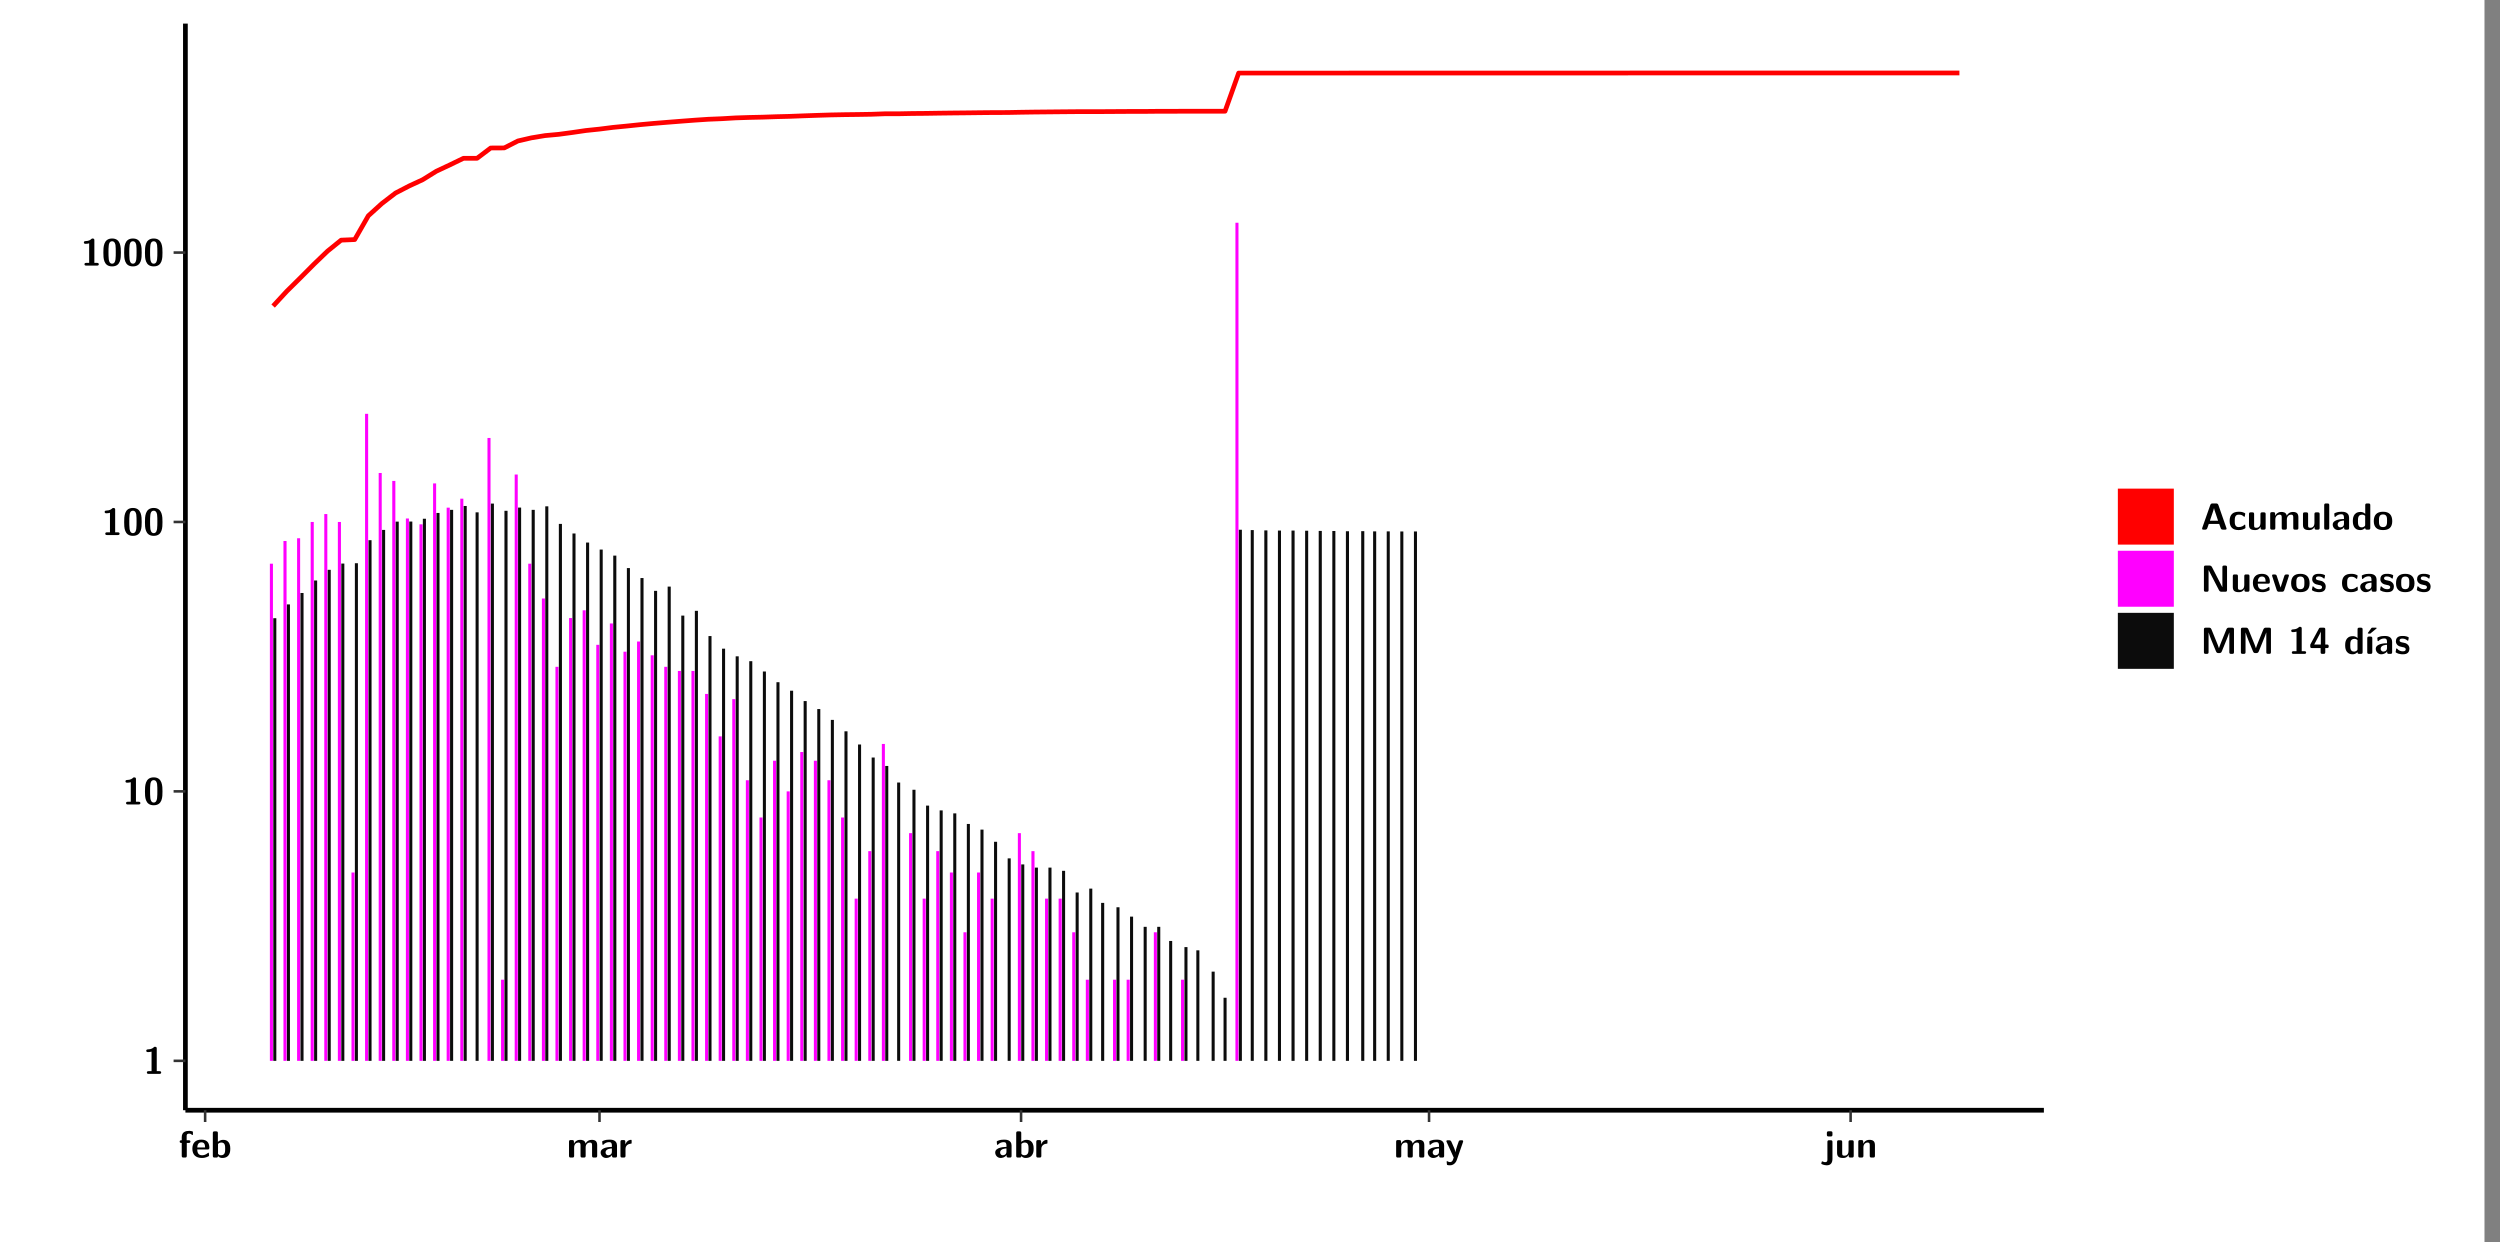 <?xml version="1.0" encoding="UTF-8"?>
<svg xmlns="http://www.w3.org/2000/svg" xmlns:xlink="http://www.w3.org/1999/xlink" width="579.653pt" height="288pt" viewBox="0 0 579.653 288" version="1.1">
<rect x="0" y="0" width="579.653" height="288" fill="#808080" stroke="none"/>
<defs>
<g>
<symbol overflow="visible" id="glyph0-0">
<path style="stroke:none;" d=""/>
</symbol>
<symbol overflow="visible" id="glyph0-1">
<path style="stroke:none;" d="M 3.109 -5.859 C 3.109 -6.016 3.109 -6.281 2.719 -6.281 C 2.547 -6.281 2.516 -6.266 2.406 -6.156 C 2.25 -6.016 1.922 -5.688 1.047 -5.672 C 0.891 -5.672 0.672 -5.609 0.672 -5.359 C 0.672 -5.047 0.969 -5.047 1.094 -5.047 C 1.344 -5.047 1.656 -5.078 1.906 -5.156 L 1.906 -0.625 L 1.234 -0.625 C 1.109 -0.625 0.812 -0.625 0.812 -0.312 C 0.812 0 1.109 0 1.234 0 L 3.719 0 C 3.828 0 4.141 0 4.141 -0.312 C 4.141 -0.625 3.828 -0.625 3.719 -0.625 L 3.109 -0.625 Z M 3.109 -5.859 "/>
</symbol>
<symbol overflow="visible" id="glyph0-2">
<path style="stroke:none;" d="M 4.438 -3 C 4.438 -4.203 4.438 -6.281 2.406 -6.281 C 0.375 -6.281 0.375 -4.219 0.375 -3 C 0.375 -1.812 0.375 0.188 2.406 0.188 C 4.438 0.188 4.438 -1.781 4.438 -3 Z M 2.406 -0.438 C 1.75 -0.438 1.656 -1.25 1.625 -1.484 C 1.562 -1.953 1.562 -2.766 1.562 -3.125 C 1.562 -3.641 1.562 -4.203 1.625 -4.641 C 1.641 -4.875 1.734 -5.641 2.406 -5.641 C 3.047 -5.641 3.156 -4.906 3.188 -4.734 C 3.25 -4.281 3.25 -3.594 3.25 -3.125 C 3.25 -2.625 3.25 -1.953 3.188 -1.469 C 3.156 -1.234 3.062 -0.438 2.406 -0.438 Z M 2.406 -0.438 "/>
</symbol>
<symbol overflow="visible" id="glyph0-3">
<path style="stroke:none;" d="M 1.922 -3.391 L 2.344 -3.391 C 2.453 -3.391 2.766 -3.391 2.766 -3.703 C 2.766 -4.016 2.453 -4.016 2.344 -4.016 L 1.891 -4.016 L 1.891 -4.969 C 1.891 -5.203 1.891 -5.547 2.469 -5.547 C 2.75 -5.547 2.922 -5.469 3.094 -5.297 C 3.156 -5.234 3.188 -5.219 3.219 -5.219 C 3.344 -5.219 3.344 -5.297 3.344 -5.438 L 3.344 -5.844 C 3.344 -6.062 3.328 -6.062 3.031 -6.125 C 2.781 -6.188 2.594 -6.188 2.469 -6.188 C 1.812 -6.188 0.75 -6.031 0.75 -4.719 L 0.75 -4.016 C 0.562 -4.016 0.266 -4.016 0.266 -3.703 C 0.266 -3.391 0.562 -3.391 0.75 -3.391 L 0.75 -0.422 C 0.75 -0.109 0.844 0 1.172 0 L 1.5 0 C 1.828 0 1.922 -0.109 1.922 -0.422 Z M 1.922 -3.391 "/>
</symbol>
<symbol overflow="visible" id="glyph0-4">
<path style="stroke:none;" d="M 3.781 -1.875 C 3.984 -1.875 4.203 -1.891 4.203 -2.281 C 4.203 -3.406 3.672 -4.156 2.359 -4.156 C 0.969 -4.156 0.266 -3.375 0.266 -2.047 C 0.266 -0.609 1.109 0.094 2.484 0.094 C 2.812 0.094 3.312 0.047 3.891 -0.234 C 4.078 -0.328 4.141 -0.359 4.141 -0.469 C 4.141 -0.531 4.125 -0.781 4.109 -0.844 C 4.078 -1.125 4.062 -1.125 3.984 -1.125 C 3.953 -1.125 3.938 -1.125 3.844 -1.047 C 3.328 -0.594 2.797 -0.531 2.516 -0.531 C 1.531 -0.531 1.422 -1.312 1.391 -1.875 Z M 1.406 -2.344 C 1.422 -2.875 1.609 -3.531 2.359 -3.531 C 3.062 -3.531 3.203 -3.031 3.219 -2.344 Z M 1.406 -2.344 "/>
</symbol>
<symbol overflow="visible" id="glyph0-5">
<path style="stroke:none;" d="M 1.703 -5.656 C 1.703 -5.938 1.641 -6.078 1.281 -6.078 L 0.953 -6.078 C 0.641 -6.078 0.531 -5.984 0.531 -5.656 L 0.531 -0.422 C 0.531 -0.109 0.625 0 0.953 0 L 1.312 0 C 1.453 0 1.719 0 1.734 -0.344 C 2.125 0.094 2.578 0.094 2.719 0.094 C 4.578 0.094 4.578 -1.594 4.578 -2.031 C 4.578 -2.453 4.578 -4.109 2.938 -4.109 C 2.219 -4.109 1.781 -3.703 1.703 -3.625 Z M 1.734 -3.172 C 1.844 -3.281 2.109 -3.484 2.5 -3.484 C 3.391 -3.484 3.391 -2.672 3.391 -2.016 C 3.391 -1.375 3.391 -0.531 2.406 -0.531 C 2.047 -0.531 1.828 -0.75 1.734 -0.875 Z M 1.734 -3.172 "/>
</symbol>
<symbol overflow="visible" id="glyph0-6">
<path style="stroke:none;" d="M 7.062 -2.844 C 7.062 -3.75 6.672 -4.109 5.781 -4.109 C 5.156 -4.109 4.688 -3.828 4.359 -3.25 C 4.219 -4.078 3.484 -4.109 3.109 -4.109 C 2.938 -4.109 2.578 -4.109 2.188 -3.828 C 1.906 -3.625 1.734 -3.344 1.672 -3.203 L 1.672 -3.641 C 1.672 -3.922 1.609 -4.062 1.25 -4.062 L 0.953 -4.062 C 0.625 -4.062 0.531 -3.969 0.531 -3.641 L 0.531 -0.422 C 0.531 -0.109 0.625 0 0.953 0 L 1.297 0 C 1.625 0 1.719 -0.109 1.719 -0.422 L 1.719 -2.359 C 1.719 -3.141 2.25 -3.484 2.688 -3.484 C 3.109 -3.484 3.203 -3.297 3.203 -2.828 L 3.203 -0.422 C 3.203 -0.109 3.297 0 3.625 0 L 3.969 0 C 4.297 0 4.391 -0.109 4.391 -0.422 L 4.391 -2.359 C 4.391 -3.141 4.922 -3.484 5.359 -3.484 C 5.781 -3.484 5.875 -3.297 5.875 -2.828 L 5.875 -0.422 C 5.875 -0.109 5.969 0 6.297 0 L 6.641 0 C 6.984 0 7.062 -0.109 7.062 -0.422 Z M 7.062 -2.844 "/>
</symbol>
<symbol overflow="visible" id="glyph0-7">
<path style="stroke:none;" d="M 4.062 -2.766 C 4.062 -4.156 2.734 -4.156 2.297 -4.156 C 1.891 -4.156 1.453 -4.125 0.859 -3.891 C 0.672 -3.797 0.625 -3.781 0.625 -3.688 C 0.625 -3.625 0.688 -3.109 0.688 -3.047 C 0.703 -2.984 0.75 -2.938 0.812 -2.938 C 0.844 -2.938 0.875 -2.969 0.906 -3 C 1.281 -3.391 1.719 -3.578 2.266 -3.578 C 2.734 -3.578 2.875 -3.297 2.875 -2.781 L 2.875 -2.469 C 2.562 -2.469 0.266 -2.453 0.266 -1.172 C 0.266 -0.547 0.766 0.094 1.531 0.094 C 1.828 0.094 2.484 0.016 2.906 -0.594 L 2.906 -0.422 C 2.906 -0.141 2.969 0 3.328 0 L 3.641 0 C 3.984 0 4.062 -0.109 4.062 -0.422 Z M 2.875 -1.344 C 2.875 -0.531 2.047 -0.531 2.016 -0.531 C 1.641 -0.531 1.406 -0.844 1.406 -1.188 C 1.406 -2.047 2.625 -2.109 2.875 -2.109 Z M 2.875 -1.344 "/>
</symbol>
<symbol overflow="visible" id="glyph0-8">
<path style="stroke:none;" d="M 1.703 -2.016 C 1.703 -2.844 2.391 -3.188 2.938 -3.219 C 3.109 -3.234 3.125 -3.234 3.125 -3.469 L 3.125 -3.875 C 3.125 -4.047 3.125 -4.109 2.969 -4.109 C 2.719 -4.109 2.078 -4.031 1.672 -3.078 L 1.656 -3.078 L 1.656 -3.641 C 1.656 -3.922 1.594 -4.062 1.234 -4.062 L 0.953 -4.062 C 0.641 -4.062 0.531 -3.969 0.531 -3.641 L 0.531 -0.422 C 0.531 -0.109 0.625 0 0.953 0 L 1.281 0 C 1.609 0 1.703 -0.109 1.703 -0.422 Z M 1.703 -2.016 "/>
</symbol>
<symbol overflow="visible" id="glyph0-9">
<path style="stroke:none;" d="M 4.109 -3.609 C 4.141 -3.719 4.141 -3.734 4.141 -3.781 C 4.141 -4.016 3.906 -4.016 3.797 -4.016 L 3.609 -4.016 C 3.469 -4.016 3.266 -4.016 3.141 -3.812 C 3.109 -3.766 2.406 -1.828 2.359 -1.25 L 2.344 -1.25 C 2.312 -1.672 1.953 -2.484 1.562 -3.328 C 1.328 -3.891 1.266 -4.016 0.828 -4.016 L 0.594 -4.016 C 0.469 -4.016 0.25 -4.016 0.25 -3.781 C 0.25 -3.75 0.281 -3.688 0.297 -3.641 L 1.953 0 C 1.891 0.188 1.859 0.281 1.828 0.375 C 1.734 0.656 1.578 1.047 1.109 1.047 C 0.812 1.047 0.609 0.922 0.516 0.875 C 0.469 0.844 0.453 0.828 0.422 0.828 C 0.391 0.828 0.312 0.859 0.312 0.969 C 0.312 1.031 0.375 1.641 0.391 1.672 C 0.469 1.781 0.953 1.797 1.094 1.797 C 2.172 1.797 2.609 0.766 2.672 0.547 Z M 4.109 -3.609 "/>
</symbol>
<symbol overflow="visible" id="glyph0-10">
<path style="stroke:none;" d="M 1.969 -5.672 C 1.969 -5.953 1.906 -6.094 1.547 -6.094 L 1.094 -6.094 C 0.766 -6.094 0.672 -5.984 0.672 -5.672 L 0.672 -5.312 C 0.672 -5.031 0.734 -4.891 1.094 -4.891 L 1.547 -4.891 C 1.875 -4.891 1.969 -5 1.969 -5.312 Z M 0.797 0.484 C 0.797 0.703 0.797 1.062 0.25 1.062 C 0.156 1.062 -0.094 1.031 -0.266 0.922 C -0.359 0.875 -0.375 0.875 -0.406 0.875 C -0.484 0.875 -0.5 0.922 -0.547 1.094 C -0.609 1.281 -0.625 1.359 -0.625 1.391 C -0.625 1.547 0.109 1.797 0.656 1.797 C 1.625 1.797 1.969 1.141 1.969 0.281 L 1.969 -3.594 C 1.969 -3.875 1.906 -4.016 1.547 -4.016 L 1.219 -4.016 C 0.891 -4.016 0.797 -3.906 0.797 -3.594 Z M 0.797 0.484 "/>
</symbol>
<symbol overflow="visible" id="glyph0-11">
<path style="stroke:none;" d="M 4.391 -3.594 C 4.391 -3.875 4.328 -4.016 3.969 -4.016 L 3.609 -4.016 C 3.281 -4.016 3.188 -3.906 3.188 -3.594 L 3.188 -1.516 C 3.188 -0.938 2.891 -0.438 2.266 -0.438 C 1.766 -0.438 1.719 -0.562 1.719 -1.031 L 1.719 -3.594 C 1.719 -3.875 1.656 -4.016 1.297 -4.016 L 0.953 -4.016 C 0.625 -4.016 0.531 -3.922 0.531 -3.594 L 0.531 -1.109 C 0.531 -0.172 1.031 0.094 1.953 0.094 C 2.188 0.094 2.812 0.094 3.219 -0.656 L 3.219 -0.422 C 3.219 -0.141 3.281 0 3.641 0 L 3.969 0 C 4.297 0 4.391 -0.109 4.391 -0.422 Z M 4.391 -3.594 "/>
</symbol>
<symbol overflow="visible" id="glyph0-12">
<path style="stroke:none;" d="M 4.391 -2.844 C 4.391 -3.75 4 -4.109 3.109 -4.109 C 2.188 -4.109 1.781 -3.438 1.672 -3.203 L 1.672 -3.641 C 1.672 -3.922 1.609 -4.062 1.25 -4.062 L 0.953 -4.062 C 0.625 -4.062 0.531 -3.969 0.531 -3.641 L 0.531 -0.422 C 0.531 -0.109 0.625 0 0.953 0 L 1.297 0 C 1.625 0 1.719 -0.109 1.719 -0.422 L 1.719 -2.359 C 1.719 -3.125 2.219 -3.484 2.688 -3.484 C 3.109 -3.484 3.188 -3.281 3.188 -2.828 L 3.188 -0.422 C 3.188 -0.141 3.25 0 3.609 0 L 3.969 0 C 4.297 0 4.391 -0.109 4.391 -0.422 Z M 4.391 -2.844 "/>
</symbol>
<symbol overflow="visible" id="glyph0-13">
<path style="stroke:none;" d="M 4.156 -5.703 C 4.031 -6.078 3.766 -6.078 3.594 -6.078 L 2.828 -6.078 C 2.641 -6.078 2.391 -6.078 2.266 -5.703 L 0.406 -0.406 C 0.375 -0.297 0.375 -0.281 0.375 -0.234 C 0.375 0 0.594 0 0.703 0 L 1.031 0 C 1.188 0 1.453 0 1.578 -0.344 L 1.922 -1.328 L 4.344 -1.328 L 4.641 -0.484 C 4.75 -0.172 4.812 0 5.234 0 L 5.703 0 C 5.828 0 6.047 0 6.047 -0.234 C 6.047 -0.281 6.047 -0.297 6 -0.406 Z M 2.812 -3.938 C 2.938 -4.328 3.062 -4.656 3.125 -4.969 L 3.141 -4.969 C 3.188 -4.766 3.188 -4.75 3.25 -4.547 L 4.078 -2.078 L 2.188 -2.078 Z M 2.812 -3.938 "/>
</symbol>
<symbol overflow="visible" id="glyph0-14">
<path style="stroke:none;" d="M 4 -0.438 C 4 -0.531 3.969 -0.938 3.953 -1.047 C 3.953 -1.078 3.938 -1.172 3.844 -1.172 C 3.812 -1.172 3.797 -1.172 3.703 -1.078 C 3.562 -0.953 3.141 -0.594 2.422 -0.594 C 1.516 -0.594 1.516 -1.469 1.516 -2.031 C 1.516 -2.75 1.562 -3.484 2.453 -3.484 C 3.031 -3.484 3.266 -3.344 3.578 -3.078 C 3.688 -2.984 3.703 -2.984 3.734 -2.984 C 3.828 -2.984 3.844 -3.062 3.844 -3.094 C 3.859 -3.172 3.953 -3.656 3.953 -3.703 C 3.953 -3.781 3.891 -3.812 3.75 -3.891 C 3.328 -4.078 3.062 -4.156 2.453 -4.156 C 1.141 -4.156 0.328 -3.547 0.328 -2.016 C 0.328 -0.562 1.078 0.094 2.406 0.094 C 2.641 0.094 3.172 0.094 3.75 -0.203 C 4 -0.344 4 -0.344 4 -0.438 Z M 4 -0.438 "/>
</symbol>
<symbol overflow="visible" id="glyph0-15">
<path style="stroke:none;" d="M 1.703 -5.656 C 1.703 -5.938 1.641 -6.078 1.281 -6.078 L 0.953 -6.078 C 0.641 -6.078 0.531 -5.984 0.531 -5.656 L 0.531 -0.422 C 0.531 -0.109 0.625 0 0.953 0 L 1.281 0 C 1.609 0 1.703 -0.109 1.703 -0.422 Z M 1.703 -5.656 "/>
</symbol>
<symbol overflow="visible" id="glyph0-16">
<path style="stroke:none;" d="M 4.375 -5.656 C 4.375 -5.938 4.312 -6.078 3.953 -6.078 L 3.625 -6.078 C 3.297 -6.078 3.203 -5.969 3.203 -5.656 L 3.203 -3.672 C 2.812 -4.047 2.375 -4.109 2.109 -4.109 C 0.328 -4.109 0.328 -2.422 0.328 -2 C 0.328 -1.594 0.328 0.094 2.062 0.094 C 2.422 0.094 2.812 -0.016 3.188 -0.406 C 3.188 -0.094 3.297 0 3.609 0 L 3.953 0 C 4.281 0 4.375 -0.109 4.375 -0.422 Z M 3.188 -1.094 C 3.188 -0.953 3.188 -0.875 2.922 -0.688 C 2.703 -0.547 2.5 -0.531 2.406 -0.531 C 1.516 -0.531 1.516 -1.344 1.516 -2 C 1.516 -2.656 1.516 -3.484 2.5 -3.484 C 2.75 -3.484 2.984 -3.391 3.188 -3.203 Z M 3.188 -1.094 "/>
</symbol>
<symbol overflow="visible" id="glyph0-17">
<path style="stroke:none;" d="M 4.547 -1.969 C 4.547 -3.406 3.844 -4.156 2.406 -4.156 C 0.953 -4.156 0.266 -3.391 0.266 -1.969 C 0.266 -0.547 1.031 0.094 2.406 0.094 C 3.781 0.094 4.547 -0.531 4.547 -1.969 Z M 2.406 -0.594 C 1.469 -0.594 1.469 -1.375 1.469 -2.078 C 1.469 -2.75 1.469 -3.531 2.406 -3.531 C 3.344 -3.531 3.344 -2.766 3.344 -2.078 C 3.344 -1.391 3.344 -0.594 2.406 -0.594 Z M 2.406 -0.594 "/>
</symbol>
<symbol overflow="visible" id="glyph0-18">
<path style="stroke:none;" d="M 2.656 -5.734 C 2.469 -6.078 2.203 -6.078 2.031 -6.078 L 1.219 -6.078 C 0.906 -6.078 0.797 -5.984 0.797 -5.656 L 0.797 -0.422 C 0.797 -0.109 0.891 0 1.219 0 L 1.453 0 C 1.781 0 1.875 -0.109 1.875 -0.422 L 1.875 -5.016 L 1.891 -5.016 L 4.297 -0.344 C 4.484 0 4.75 0 4.922 0 L 5.734 0 C 6.062 0 6.156 -0.109 6.156 -0.422 L 6.156 -5.656 C 6.156 -5.938 6.094 -6.078 5.734 -6.078 L 5.5 -6.078 C 5.156 -6.078 5.078 -5.969 5.078 -5.656 L 5.078 -1.062 L 5.062 -1.062 Z M 2.656 -5.734 "/>
</symbol>
<symbol overflow="visible" id="glyph0-19">
<path style="stroke:none;" d="M 4.109 -3.609 C 4.141 -3.719 4.141 -3.75 4.141 -3.766 C 4.141 -4.016 3.922 -4.016 3.797 -4.016 L 3.609 -4.016 C 3.25 -4.016 3.141 -3.891 3.062 -3.641 L 2.203 -0.984 L 1.328 -3.641 C 1.266 -3.828 1.203 -4.016 0.781 -4.016 L 0.578 -4.016 C 0.453 -4.016 0.234 -4.016 0.234 -3.766 C 0.234 -3.75 0.234 -3.719 0.266 -3.609 L 1.312 -0.375 C 1.438 0 1.703 0 1.859 0 L 2.5 0 C 2.672 0 2.938 0 3.062 -0.375 Z M 4.109 -3.609 "/>
</symbol>
<symbol overflow="visible" id="glyph0-20">
<path style="stroke:none;" d="M 3.469 -1.234 C 3.469 -1.734 3.203 -2.031 3.047 -2.172 C 2.703 -2.484 2.391 -2.547 2.031 -2.609 C 1.547 -2.703 1.188 -2.766 1.188 -3.109 C 1.188 -3.469 1.484 -3.547 1.828 -3.547 C 2.406 -3.547 2.719 -3.328 2.953 -3.125 C 3.047 -3.047 3.062 -3.047 3.094 -3.047 C 3.188 -3.047 3.203 -3.125 3.203 -3.156 C 3.219 -3.219 3.312 -3.719 3.312 -3.766 C 3.312 -3.906 2.844 -4.031 2.75 -4.062 C 2.406 -4.156 2.125 -4.156 1.891 -4.156 C 1.5 -4.156 0.328 -4.156 0.328 -2.906 C 0.328 -2.484 0.516 -2.219 0.75 -2 C 1.062 -1.734 1.406 -1.672 1.906 -1.562 C 2.156 -1.531 2.609 -1.453 2.609 -1.062 C 2.609 -0.656 2.266 -0.594 1.922 -0.594 C 1.531 -0.594 1.047 -0.703 0.625 -1.188 C 0.594 -1.234 0.562 -1.266 0.516 -1.266 C 0.422 -1.266 0.406 -1.188 0.391 -1.125 C 0.375 -1.016 0.266 -0.516 0.266 -0.422 C 0.266 -0.266 0.922 -0.062 0.922 -0.047 C 1.406 0.094 1.766 0.094 1.922 0.094 C 2.359 0.094 3.469 0.062 3.469 -1.234 Z M 3.469 -1.234 "/>
</symbol>
<symbol overflow="visible" id="glyph0-21">
<path style="stroke:none;" d="M 4.859 -2.859 C 4.688 -2.422 4.359 -1.609 4.281 -1.312 C 4.203 -1.625 3.844 -2.484 3.656 -2.953 L 2.531 -5.719 C 2.391 -6.078 2.109 -6.078 1.953 -6.078 L 1.219 -6.078 C 0.906 -6.078 0.797 -5.984 0.797 -5.656 L 0.797 -0.422 C 0.797 -0.109 0.891 0 1.219 0 L 1.453 0 C 1.781 0 1.875 -0.109 1.875 -0.422 L 1.875 -4.953 L 1.891 -4.953 C 1.984 -4.562 2.375 -3.578 2.578 -3.062 L 3.609 -0.562 C 3.766 -0.188 3.969 -0.188 4.266 -0.188 C 4.562 -0.188 4.781 -0.188 4.938 -0.562 L 6.062 -3.328 C 6.141 -3.531 6.625 -4.719 6.672 -4.953 L 6.688 -4.953 L 6.688 -0.422 C 6.688 -0.141 6.75 0 7.109 0 L 7.344 0 C 7.672 0 7.766 -0.109 7.766 -0.422 L 7.766 -5.656 C 7.766 -5.938 7.703 -6.078 7.344 -6.078 L 6.609 -6.078 C 6.391 -6.078 6.172 -6.062 6.016 -5.703 Z M 4.859 -2.859 "/>
</symbol>
<symbol overflow="visible" id="glyph0-22">
<path style="stroke:none;" d="M 0.344 -2.297 C 0.266 -2.172 0.266 -2.141 0.266 -1.984 L 0.266 -1.766 C 0.266 -1.484 0.328 -1.344 0.688 -1.344 L 2.672 -1.344 L 2.672 -0.422 C 2.672 -0.141 2.719 0 3.078 0 L 3.328 0 C 3.656 0 3.75 -0.109 3.75 -0.422 L 3.75 -1.344 L 4.125 -1.344 C 4.391 -1.344 4.547 -1.406 4.547 -1.75 C 4.547 -2.078 4.422 -2.172 4.125 -2.172 L 3.75 -2.172 L 3.75 -5.656 C 3.75 -5.984 3.656 -6.078 3.328 -6.078 L 2.688 -6.078 C 2.531 -6.078 2.391 -6.078 2.281 -5.875 Z M 1.188 -2.172 C 2.578 -4.75 2.672 -5.016 2.703 -5.156 L 2.719 -5.156 L 2.719 -2.172 Z M 1.188 -2.172 "/>
</symbol>
<symbol overflow="visible" id="glyph0-23">
<path style="stroke:none;" d="M 3.906 -5.844 C 3.953 -5.875 4 -5.922 4 -5.969 C 4 -6.078 3.906 -6.078 3.766 -6.078 L 3.047 -6.078 C 2.875 -6.078 2.859 -6.078 2.781 -5.984 L 2.031 -4.953 C 1.953 -4.859 1.953 -4.844 1.953 -4.828 C 1.953 -4.703 2.047 -4.703 2.188 -4.703 L 2.516 -4.703 Z M 3.906 -5.844 "/>
</symbol>
<symbol overflow="visible" id="glyph0-24">
<path style="stroke:none;" d="M 1.703 -3.594 C 1.703 -3.875 1.641 -4.016 1.281 -4.016 L 0.953 -4.016 C 0.641 -4.016 0.531 -3.922 0.531 -3.594 L 0.531 -0.422 C 0.531 -0.109 0.625 0 0.953 0 L 1.281 0 C 1.609 0 1.703 -0.109 1.703 -0.422 Z M 1.703 -3.594 "/>
</symbol>
</g>
<clipPath id="clip1">
  <path d="M 0 0 L 576.008 0 L 576.008 288 L 0 288 Z M 0 0 "/>
</clipPath>
<clipPath id="clip2">
  <path d="M 42.988 5.477 L 473.898 5.477 L 473.898 257.414 L 42.988 257.414 Z M 42.988 5.477 "/>
</clipPath>
</defs>
<g id="surface1">
<g clip-path="url(#clip1)" clip-rule="nonzero">
<path style="fill-rule:nonzero;fill:rgb(100%,100%,100%);fill-opacity:1;stroke-width:0.598;stroke-linecap:round;stroke-linejoin:round;stroke:rgb(100%,100%,100%);stroke-opacity:1;stroke-miterlimit:10;" d="M 0 0 L 0 288.004 L 576.008 288.004 L 576.008 0 Z M 0 0 " transform="matrix(1,0,0,-1,0,288)"/>
</g>
<g clip-path="url(#clip2)" clip-rule="nonzero">
<path style=" stroke:none;fill-rule:nonzero;fill:rgb(100%,100%,100%);fill-opacity:1;" d="M 42.988 257.414 L 42.988 5.477 L 473.898 5.477 L 473.898 257.414 Z M 42.988 257.414 "/>
</g>
<path style=" stroke:none;fill-rule:nonzero;fill:rgb(100%,0%,100%);fill-opacity:1;" d="M 62.574 245.969 L 62.574 130.699 L 63.285 130.699 L 63.285 245.969 Z M 62.574 245.969 "/>
<path style=" stroke:none;fill-rule:nonzero;fill:rgb(4.999%,4.999%,4.999%);fill-opacity:1;" d="M 63.363 245.969 L 63.363 143.34 L 64.07 143.34 L 64.07 245.969 Z M 63.363 245.969 "/>
<path style=" stroke:none;fill-rule:nonzero;fill:rgb(100%,0%,100%);fill-opacity:1;" d="M 65.723 245.969 L 65.723 125.438 L 66.441 125.438 L 66.441 245.969 Z M 65.723 245.969 "/>
<path style=" stroke:none;fill-rule:nonzero;fill:rgb(4.999%,4.999%,4.999%);fill-opacity:1;" d="M 66.52 245.969 L 66.52 140.141 L 67.23 140.141 L 67.23 245.969 Z M 66.52 245.969 "/>
<path style=" stroke:none;fill-rule:nonzero;fill:rgb(100%,0%,100%);fill-opacity:1;" d="M 68.883 245.969 L 68.883 124.801 L 69.59 124.801 L 69.59 245.969 Z M 68.883 245.969 "/>
<path style=" stroke:none;fill-rule:nonzero;fill:rgb(4.999%,4.999%,4.999%);fill-opacity:1;" d="M 69.668 245.969 L 69.668 137.492 L 70.379 137.492 L 70.379 245.969 Z M 69.668 245.969 "/>
<path style=" stroke:none;fill-rule:nonzero;fill:rgb(100%,0%,100%);fill-opacity:1;" d="M 72.031 245.969 L 72.031 121.023 L 72.75 121.023 L 72.75 245.969 Z M 72.031 245.969 "/>
<path style=" stroke:none;fill-rule:nonzero;fill:rgb(4.999%,4.999%,4.999%);fill-opacity:1;" d="M 72.828 245.969 L 72.828 134.594 L 73.535 134.594 L 73.535 245.969 Z M 72.828 245.969 "/>
<path style=" stroke:none;fill-rule:nonzero;fill:rgb(100%,0%,100%);fill-opacity:1;" d="M 75.188 245.969 L 75.188 119.191 L 75.895 119.191 L 75.895 245.969 Z M 75.188 245.969 "/>
<path style=" stroke:none;fill-rule:nonzero;fill:rgb(4.999%,4.999%,4.999%);fill-opacity:1;" d="M 75.977 245.969 L 75.977 132.121 L 76.684 132.121 L 76.684 245.969 Z M 75.977 245.969 "/>
<path style=" stroke:none;fill-rule:nonzero;fill:rgb(100%,0%,100%);fill-opacity:1;" d="M 78.336 245.969 L 78.336 121.023 L 79.055 121.023 L 79.055 245.969 Z M 78.336 245.969 "/>
<path style=" stroke:none;fill-rule:nonzero;fill:rgb(4.999%,4.999%,4.999%);fill-opacity:1;" d="M 79.133 245.969 L 79.133 130.668 L 79.84 130.668 L 79.84 245.969 Z M 79.133 245.969 "/>
<path style=" stroke:none;fill-rule:nonzero;fill:rgb(100%,0%,100%);fill-opacity:1;" d="M 81.496 245.969 L 81.496 202.301 L 82.203 202.301 L 82.203 245.969 Z M 81.496 245.969 "/>
<path style=" stroke:none;fill-rule:nonzero;fill:rgb(4.999%,4.999%,4.999%);fill-opacity:1;" d="M 82.281 245.969 L 82.281 130.59 L 82.988 130.59 L 82.988 245.969 Z M 82.281 245.969 "/>
<path style=" stroke:none;fill-rule:nonzero;fill:rgb(100%,0%,100%);fill-opacity:1;" d="M 84.645 245.969 L 84.645 95.949 L 85.359 95.949 L 85.359 245.969 Z M 84.645 245.969 "/>
<path style=" stroke:none;fill-rule:nonzero;fill:rgb(4.999%,4.999%,4.999%);fill-opacity:1;" d="M 85.441 245.969 L 85.441 125.25 L 86.148 125.25 L 86.148 245.969 Z M 85.441 245.969 "/>
<path style=" stroke:none;fill-rule:nonzero;fill:rgb(100%,0%,100%);fill-opacity:1;" d="M 87.801 245.969 L 87.801 109.668 L 88.508 109.668 L 88.508 245.969 Z M 87.801 245.969 "/>
<path style=" stroke:none;fill-rule:nonzero;fill:rgb(4.999%,4.999%,4.999%);fill-opacity:1;" d="M 88.59 245.969 L 88.59 122.867 L 89.297 122.867 L 89.297 245.969 Z M 88.59 245.969 "/>
<path style=" stroke:none;fill-rule:nonzero;fill:rgb(100%,0%,100%);fill-opacity:1;" d="M 90.949 245.969 L 90.949 111.508 L 91.668 111.508 L 91.668 245.969 Z M 90.949 245.969 "/>
<path style=" stroke:none;fill-rule:nonzero;fill:rgb(4.999%,4.999%,4.999%);fill-opacity:1;" d="M 91.738 245.969 L 91.738 120.945 L 92.453 120.945 L 92.453 245.969 Z M 91.738 245.969 "/>
<path style=" stroke:none;fill-rule:nonzero;fill:rgb(100%,0%,100%);fill-opacity:1;" d="M 94.109 245.969 L 94.109 120.219 L 94.816 120.219 L 94.816 245.969 Z M 94.109 245.969 "/>
<path style=" stroke:none;fill-rule:nonzero;fill:rgb(4.999%,4.999%,4.999%);fill-opacity:1;" d="M 94.895 245.969 L 94.895 120.926 L 95.602 120.926 L 95.602 245.969 Z M 94.895 245.969 "/>
<path style=" stroke:none;fill-rule:nonzero;fill:rgb(100%,0%,100%);fill-opacity:1;" d="M 97.258 245.969 L 97.258 121.57 L 97.973 121.57 L 97.973 245.969 Z M 97.258 245.969 "/>
<path style=" stroke:none;fill-rule:nonzero;fill:rgb(4.999%,4.999%,4.999%);fill-opacity:1;" d="M 98.043 245.969 L 98.043 120.277 L 98.762 120.277 L 98.762 245.969 Z M 98.043 245.969 "/>
<path style=" stroke:none;fill-rule:nonzero;fill:rgb(100%,0%,100%);fill-opacity:1;" d="M 100.414 245.969 L 100.414 112.086 L 101.121 112.086 L 101.121 245.969 Z M 100.414 245.969 "/>
<path style=" stroke:none;fill-rule:nonzero;fill:rgb(4.999%,4.999%,4.999%);fill-opacity:1;" d="M 101.203 245.969 L 101.203 118.934 L 101.91 118.934 L 101.91 245.969 Z M 101.203 245.969 "/>
<path style=" stroke:none;fill-rule:nonzero;fill:rgb(100%,0%,100%);fill-opacity:1;" d="M 103.562 245.969 L 103.562 117.707 L 104.281 117.707 L 104.281 245.969 Z M 103.562 245.969 "/>
<path style=" stroke:none;fill-rule:nonzero;fill:rgb(4.999%,4.999%,4.999%);fill-opacity:1;" d="M 104.352 245.969 L 104.352 118.215 L 105.066 118.215 L 105.066 245.969 Z M 104.352 245.969 "/>
<path style=" stroke:none;fill-rule:nonzero;fill:rgb(100%,0%,100%);fill-opacity:1;" d="M 106.723 245.969 L 106.723 115.625 L 107.43 115.625 L 107.43 245.969 Z M 106.723 245.969 "/>
<path style=" stroke:none;fill-rule:nonzero;fill:rgb(4.999%,4.999%,4.999%);fill-opacity:1;" d="M 107.508 245.969 L 107.508 117.316 L 108.215 117.316 L 108.215 245.969 Z M 107.508 245.969 "/>
<path style=" stroke:none;fill-rule:nonzero;fill:rgb(4.999%,4.999%,4.999%);fill-opacity:1;" d="M 110.27 245.969 L 110.27 118.793 L 110.977 118.793 L 110.977 245.969 Z M 110.27 245.969 "/>
<path style=" stroke:none;fill-rule:nonzero;fill:rgb(100%,0%,100%);fill-opacity:1;" d="M 113.027 245.969 L 113.027 101.547 L 113.734 101.547 L 113.734 245.969 Z M 113.027 245.969 "/>
<path style=" stroke:none;fill-rule:nonzero;fill:rgb(4.999%,4.999%,4.999%);fill-opacity:1;" d="M 113.816 245.969 L 113.816 116.762 L 114.523 116.762 L 114.523 245.969 Z M 113.816 245.969 "/>
<path style=" stroke:none;fill-rule:nonzero;fill:rgb(100%,0%,100%);fill-opacity:1;" d="M 116.176 245.969 L 116.176 227.156 L 116.895 227.156 L 116.895 245.969 Z M 116.176 245.969 "/>
<path style=" stroke:none;fill-rule:nonzero;fill:rgb(4.999%,4.999%,4.999%);fill-opacity:1;" d="M 116.961 245.969 L 116.961 118.434 L 117.68 118.434 L 117.68 245.969 Z M 116.961 245.969 "/>
<path style=" stroke:none;fill-rule:nonzero;fill:rgb(100%,0%,100%);fill-opacity:1;" d="M 119.336 245.969 L 119.336 110.023 L 120.043 110.023 L 120.043 245.969 Z M 119.336 245.969 "/>
<path style=" stroke:none;fill-rule:nonzero;fill:rgb(4.999%,4.999%,4.999%);fill-opacity:1;" d="M 120.121 245.969 L 120.121 117.688 L 120.828 117.688 L 120.828 245.969 Z M 120.121 245.969 "/>
<path style=" stroke:none;fill-rule:nonzero;fill:rgb(100%,0%,100%);fill-opacity:1;" d="M 122.48 245.969 L 122.48 130.699 L 123.191 130.699 L 123.191 245.969 Z M 122.48 245.969 "/>
<path style=" stroke:none;fill-rule:nonzero;fill:rgb(4.999%,4.999%,4.999%);fill-opacity:1;" d="M 123.27 245.969 L 123.27 118.215 L 123.988 118.215 L 123.988 245.969 Z M 123.27 245.969 "/>
<path style=" stroke:none;fill-rule:nonzero;fill:rgb(100%,0%,100%);fill-opacity:1;" d="M 125.641 245.969 L 125.641 138.77 L 126.348 138.77 L 126.348 245.969 Z M 125.641 245.969 "/>
<path style=" stroke:none;fill-rule:nonzero;fill:rgb(4.999%,4.999%,4.999%);fill-opacity:1;" d="M 126.426 245.969 L 126.426 117.398 L 127.137 117.398 L 127.137 245.969 Z M 126.426 245.969 "/>
<path style=" stroke:none;fill-rule:nonzero;fill:rgb(100%,0%,100%);fill-opacity:1;" d="M 128.789 245.969 L 128.789 154.609 L 129.496 154.609 L 129.496 245.969 Z M 128.789 245.969 "/>
<path style=" stroke:none;fill-rule:nonzero;fill:rgb(4.999%,4.999%,4.999%);fill-opacity:1;" d="M 129.574 245.969 L 129.574 121.473 L 130.293 121.473 L 130.293 245.969 Z M 129.574 245.969 "/>
<path style=" stroke:none;fill-rule:nonzero;fill:rgb(100%,0%,100%);fill-opacity:1;" d="M 131.945 245.969 L 131.945 143.301 L 132.652 143.301 L 132.652 245.969 Z M 131.945 245.969 "/>
<path style=" stroke:none;fill-rule:nonzero;fill:rgb(4.999%,4.999%,4.999%);fill-opacity:1;" d="M 132.734 245.969 L 132.734 123.695 L 133.441 123.695 L 133.441 245.969 Z M 132.734 245.969 "/>
<path style=" stroke:none;fill-rule:nonzero;fill:rgb(100%,0%,100%);fill-opacity:1;" d="M 135.094 245.969 L 135.094 141.508 L 135.801 141.508 L 135.801 245.969 Z M 135.094 245.969 "/>
<path style=" stroke:none;fill-rule:nonzero;fill:rgb(4.999%,4.999%,4.999%);fill-opacity:1;" d="M 135.883 245.969 L 135.883 125.797 L 136.598 125.797 L 136.598 245.969 Z M 135.883 245.969 "/>
<path style=" stroke:none;fill-rule:nonzero;fill:rgb(100%,0%,100%);fill-opacity:1;" d="M 138.254 245.969 L 138.254 149.508 L 138.961 149.508 L 138.961 245.969 Z M 138.254 245.969 "/>
<path style=" stroke:none;fill-rule:nonzero;fill:rgb(4.999%,4.999%,4.999%);fill-opacity:1;" d="M 139.039 245.969 L 139.039 127.422 L 139.746 127.422 L 139.746 245.969 Z M 139.039 245.969 "/>
<path style=" stroke:none;fill-rule:nonzero;fill:rgb(100%,0%,100%);fill-opacity:1;" d="M 141.402 245.969 L 141.402 144.555 L 142.109 144.555 L 142.109 245.969 Z M 141.402 245.969 "/>
<path style=" stroke:none;fill-rule:nonzero;fill:rgb(4.999%,4.999%,4.999%);fill-opacity:1;" d="M 142.188 245.969 L 142.188 128.824 L 142.906 128.824 L 142.906 245.969 Z M 142.188 245.969 "/>
<path style=" stroke:none;fill-rule:nonzero;fill:rgb(100%,0%,100%);fill-opacity:1;" d="M 144.559 245.969 L 144.559 151.102 L 145.266 151.102 L 145.266 245.969 Z M 144.559 245.969 "/>
<path style=" stroke:none;fill-rule:nonzero;fill:rgb(4.999%,4.999%,4.999%);fill-opacity:1;" d="M 145.348 245.969 L 145.348 131.715 L 146.055 131.715 L 146.055 245.969 Z M 145.348 245.969 "/>
<path style=" stroke:none;fill-rule:nonzero;fill:rgb(100%,0%,100%);fill-opacity:1;" d="M 147.707 245.969 L 147.707 148.742 L 148.414 148.742 L 148.414 245.969 Z M 147.707 245.969 "/>
<path style=" stroke:none;fill-rule:nonzero;fill:rgb(4.999%,4.999%,4.999%);fill-opacity:1;" d="M 148.496 245.969 L 148.496 134.027 L 149.211 134.027 L 149.211 245.969 Z M 148.496 245.969 "/>
<path style=" stroke:none;fill-rule:nonzero;fill:rgb(100%,0%,100%);fill-opacity:1;" d="M 150.867 245.969 L 150.867 151.938 L 151.574 151.938 L 151.574 245.969 Z M 150.867 245.969 "/>
<path style=" stroke:none;fill-rule:nonzero;fill:rgb(4.999%,4.999%,4.999%);fill-opacity:1;" d="M 151.652 245.969 L 151.652 136.996 L 152.359 136.996 L 152.359 245.969 Z M 151.652 245.969 "/>
<path style=" stroke:none;fill-rule:nonzero;fill:rgb(100%,0%,100%);fill-opacity:1;" d="M 154.016 245.969 L 154.016 154.609 L 154.723 154.609 L 154.723 245.969 Z M 154.016 245.969 "/>
<path style=" stroke:none;fill-rule:nonzero;fill:rgb(4.999%,4.999%,4.999%);fill-opacity:1;" d="M 154.801 245.969 L 154.801 136.008 L 155.52 136.008 L 155.52 245.969 Z M 154.801 245.969 "/>
<path style=" stroke:none;fill-rule:nonzero;fill:rgb(100%,0%,100%);fill-opacity:1;" d="M 157.172 245.969 L 157.172 155.566 L 157.879 155.566 L 157.879 245.969 Z M 157.172 245.969 "/>
<path style=" stroke:none;fill-rule:nonzero;fill:rgb(4.999%,4.999%,4.999%);fill-opacity:1;" d="M 157.961 245.969 L 157.961 142.734 L 158.668 142.734 L 158.668 245.969 Z M 157.961 245.969 "/>
<path style=" stroke:none;fill-rule:nonzero;fill:rgb(100%,0%,100%);fill-opacity:1;" d="M 160.32 245.969 L 160.32 155.566 L 161.027 155.566 L 161.027 245.969 Z M 160.32 245.969 "/>
<path style=" stroke:none;fill-rule:nonzero;fill:rgb(4.999%,4.999%,4.999%);fill-opacity:1;" d="M 161.109 245.969 L 161.109 141.629 L 161.824 141.629 L 161.824 245.969 Z M 161.109 245.969 "/>
<path style=" stroke:none;fill-rule:nonzero;fill:rgb(100%,0%,100%);fill-opacity:1;" d="M 163.48 245.969 L 163.48 160.895 L 164.188 160.895 L 164.188 245.969 Z M 163.48 245.969 "/>
<path style=" stroke:none;fill-rule:nonzero;fill:rgb(4.999%,4.999%,4.999%);fill-opacity:1;" d="M 164.266 245.969 L 164.266 147.477 L 164.973 147.477 L 164.973 245.969 Z M 164.266 245.969 "/>
<path style=" stroke:none;fill-rule:nonzero;fill:rgb(100%,0%,100%);fill-opacity:1;" d="M 166.629 245.969 L 166.629 170.738 L 167.336 170.738 L 167.336 245.969 Z M 166.629 245.969 "/>
<path style=" stroke:none;fill-rule:nonzero;fill:rgb(4.999%,4.999%,4.999%);fill-opacity:1;" d="M 167.414 245.969 L 167.414 150.402 L 168.121 150.402 L 168.121 245.969 Z M 167.414 245.969 "/>
<path style=" stroke:none;fill-rule:nonzero;fill:rgb(100%,0%,100%);fill-opacity:1;" d="M 169.785 245.969 L 169.785 162.102 L 170.492 162.102 L 170.492 245.969 Z M 169.785 245.969 "/>
<path style=" stroke:none;fill-rule:nonzero;fill:rgb(4.999%,4.999%,4.999%);fill-opacity:1;" d="M 170.574 245.969 L 170.574 152.176 L 171.281 152.176 L 171.281 245.969 Z M 170.574 245.969 "/>
<path style=" stroke:none;fill-rule:nonzero;fill:rgb(100%,0%,100%);fill-opacity:1;" d="M 172.934 245.969 L 172.934 180.91 L 173.641 180.91 L 173.641 245.969 Z M 172.934 245.969 "/>
<path style=" stroke:none;fill-rule:nonzero;fill:rgb(4.999%,4.999%,4.999%);fill-opacity:1;" d="M 173.723 245.969 L 173.723 153.305 L 174.43 153.305 L 174.43 245.969 Z M 173.723 245.969 "/>
<path style=" stroke:none;fill-rule:nonzero;fill:rgb(100%,0%,100%);fill-opacity:1;" d="M 176.094 245.969 L 176.094 189.547 L 176.801 189.547 L 176.801 245.969 Z M 176.094 245.969 "/>
<path style=" stroke:none;fill-rule:nonzero;fill:rgb(4.999%,4.999%,4.999%);fill-opacity:1;" d="M 176.879 245.969 L 176.879 155.695 L 177.586 155.695 L 177.586 245.969 Z M 176.879 245.969 "/>
<path style=" stroke:none;fill-rule:nonzero;fill:rgb(100%,0%,100%);fill-opacity:1;" d="M 179.238 245.969 L 179.238 176.379 L 179.949 176.379 L 179.949 245.969 Z M 179.238 245.969 "/>
<path style=" stroke:none;fill-rule:nonzero;fill:rgb(4.999%,4.999%,4.999%);fill-opacity:1;" d="M 180.027 245.969 L 180.027 158.176 L 180.734 158.176 L 180.734 245.969 Z M 180.027 245.969 "/>
<path style=" stroke:none;fill-rule:nonzero;fill:rgb(100%,0%,100%);fill-opacity:1;" d="M 182.398 245.969 L 182.398 183.492 L 183.105 183.492 L 183.105 245.969 Z M 182.398 245.969 "/>
<path style=" stroke:none;fill-rule:nonzero;fill:rgb(4.999%,4.999%,4.999%);fill-opacity:1;" d="M 183.184 245.969 L 183.184 160.148 L 183.895 160.148 L 183.895 245.969 Z M 183.184 245.969 "/>
<path style=" stroke:none;fill-rule:nonzero;fill:rgb(100%,0%,100%);fill-opacity:1;" d="M 185.547 245.969 L 185.547 174.363 L 186.254 174.363 L 186.254 245.969 Z M 185.547 245.969 "/>
<path style=" stroke:none;fill-rule:nonzero;fill:rgb(4.999%,4.999%,4.999%);fill-opacity:1;" d="M 186.332 245.969 L 186.332 162.551 L 187.043 162.551 L 187.043 245.969 Z M 186.332 245.969 "/>
<path style=" stroke:none;fill-rule:nonzero;fill:rgb(100%,0%,100%);fill-opacity:1;" d="M 188.703 245.969 L 188.703 176.379 L 189.414 176.379 L 189.414 245.969 Z M 188.703 245.969 "/>
<path style=" stroke:none;fill-rule:nonzero;fill:rgb(4.999%,4.999%,4.999%);fill-opacity:1;" d="M 189.492 245.969 L 189.492 164.402 L 190.199 164.402 L 190.199 245.969 Z M 189.492 245.969 "/>
<path style=" stroke:none;fill-rule:nonzero;fill:rgb(100%,0%,100%);fill-opacity:1;" d="M 191.852 245.969 L 191.852 180.91 L 192.559 180.91 L 192.559 245.969 Z M 191.852 245.969 "/>
<path style=" stroke:none;fill-rule:nonzero;fill:rgb(4.999%,4.999%,4.999%);fill-opacity:1;" d="M 192.641 245.969 L 192.641 166.914 L 193.348 166.914 L 193.348 245.969 Z M 192.641 245.969 "/>
<path style=" stroke:none;fill-rule:nonzero;fill:rgb(100%,0%,100%);fill-opacity:1;" d="M 195.012 245.969 L 195.012 189.547 L 195.719 189.547 L 195.719 245.969 Z M 195.012 245.969 "/>
<path style=" stroke:none;fill-rule:nonzero;fill:rgb(4.999%,4.999%,4.999%);fill-opacity:1;" d="M 195.797 245.969 L 195.797 169.562 L 196.504 169.562 L 196.504 245.969 Z M 195.797 245.969 "/>
<path style=" stroke:none;fill-rule:nonzero;fill:rgb(100%,0%,100%);fill-opacity:1;" d="M 198.16 245.969 L 198.16 208.359 L 198.867 208.359 L 198.867 245.969 Z M 198.16 245.969 "/>
<path style=" stroke:none;fill-rule:nonzero;fill:rgb(4.999%,4.999%,4.999%);fill-opacity:1;" d="M 198.945 245.969 L 198.945 172.621 L 199.652 172.621 L 199.652 245.969 Z M 198.945 245.969 "/>
<path style=" stroke:none;fill-rule:nonzero;fill:rgb(100%,0%,100%);fill-opacity:1;" d="M 201.316 245.969 L 201.316 197.348 L 202.023 197.348 L 202.023 245.969 Z M 201.316 245.969 "/>
<path style=" stroke:none;fill-rule:nonzero;fill:rgb(4.999%,4.999%,4.999%);fill-opacity:1;" d="M 202.105 245.969 L 202.105 175.641 L 202.812 175.641 L 202.812 245.969 Z M 202.105 245.969 "/>
<path style=" stroke:none;fill-rule:nonzero;fill:rgb(100%,0%,100%);fill-opacity:1;" d="M 204.465 245.969 L 204.465 172.492 L 205.172 172.492 L 205.172 245.969 Z M 204.465 245.969 "/>
<path style=" stroke:none;fill-rule:nonzero;fill:rgb(4.999%,4.999%,4.999%);fill-opacity:1;" d="M 205.254 245.969 L 205.254 177.594 L 205.961 177.594 L 205.961 245.969 Z M 205.254 245.969 "/>
<path style=" stroke:none;fill-rule:nonzero;fill:rgb(4.999%,4.999%,4.999%);fill-opacity:1;" d="M 208.012 245.969 L 208.012 181.438 L 208.719 181.438 L 208.719 245.969 Z M 208.012 245.969 "/>
<path style=" stroke:none;fill-rule:nonzero;fill:rgb(100%,0%,100%);fill-opacity:1;" d="M 210.773 245.969 L 210.773 193.176 L 211.48 193.176 L 211.48 245.969 Z M 210.773 245.969 "/>
<path style=" stroke:none;fill-rule:nonzero;fill:rgb(4.999%,4.999%,4.999%);fill-opacity:1;" d="M 211.559 245.969 L 211.559 183.113 L 212.266 183.113 L 212.266 245.969 Z M 211.559 245.969 "/>
<path style=" stroke:none;fill-rule:nonzero;fill:rgb(100%,0%,100%);fill-opacity:1;" d="M 213.93 245.969 L 213.93 208.359 L 214.637 208.359 L 214.637 245.969 Z M 213.93 245.969 "/>
<path style=" stroke:none;fill-rule:nonzero;fill:rgb(4.999%,4.999%,4.999%);fill-opacity:1;" d="M 214.719 245.969 L 214.719 186.789 L 215.426 186.789 L 215.426 245.969 Z M 214.719 245.969 "/>
<path style=" stroke:none;fill-rule:nonzero;fill:rgb(100%,0%,100%);fill-opacity:1;" d="M 217.078 245.969 L 217.078 197.348 L 217.785 197.348 L 217.785 245.969 Z M 217.078 245.969 "/>
<path style=" stroke:none;fill-rule:nonzero;fill:rgb(4.999%,4.999%,4.999%);fill-opacity:1;" d="M 217.867 245.969 L 217.867 187.902 L 218.574 187.902 L 218.574 245.969 Z M 217.867 245.969 "/>
<path style=" stroke:none;fill-rule:nonzero;fill:rgb(100%,0%,100%);fill-opacity:1;" d="M 220.238 245.969 L 220.238 202.301 L 220.945 202.301 L 220.945 245.969 Z M 220.238 245.969 "/>
<path style=" stroke:none;fill-rule:nonzero;fill:rgb(4.999%,4.999%,4.999%);fill-opacity:1;" d="M 221.023 245.969 L 221.023 188.59 L 221.73 188.59 L 221.73 245.969 Z M 221.023 245.969 "/>
<path style=" stroke:none;fill-rule:nonzero;fill:rgb(100%,0%,100%);fill-opacity:1;" d="M 223.387 245.969 L 223.387 216.16 L 224.094 216.16 L 224.094 245.969 Z M 223.387 245.969 "/>
<path style=" stroke:none;fill-rule:nonzero;fill:rgb(4.999%,4.999%,4.999%);fill-opacity:1;" d="M 224.172 245.969 L 224.172 191.043 L 224.879 191.043 L 224.879 245.969 Z M 224.172 245.969 "/>
<path style=" stroke:none;fill-rule:nonzero;fill:rgb(100%,0%,100%);fill-opacity:1;" d="M 226.535 245.969 L 226.535 202.301 L 227.25 202.301 L 227.25 245.969 Z M 226.535 245.969 "/>
<path style=" stroke:none;fill-rule:nonzero;fill:rgb(4.999%,4.999%,4.999%);fill-opacity:1;" d="M 227.332 245.969 L 227.332 192.355 L 228.039 192.355 L 228.039 245.969 Z M 227.332 245.969 "/>
<path style=" stroke:none;fill-rule:nonzero;fill:rgb(100%,0%,100%);fill-opacity:1;" d="M 229.691 245.969 L 229.691 208.359 L 230.398 208.359 L 230.398 245.969 Z M 229.691 245.969 "/>
<path style=" stroke:none;fill-rule:nonzero;fill:rgb(4.999%,4.999%,4.999%);fill-opacity:1;" d="M 230.48 245.969 L 230.48 195.176 L 231.188 195.176 L 231.188 245.969 Z M 230.48 245.969 "/>
<path style=" stroke:none;fill-rule:nonzero;fill:rgb(4.999%,4.999%,4.999%);fill-opacity:1;" d="M 233.637 245.969 L 233.637 199.023 L 234.344 199.023 L 234.344 245.969 Z M 233.637 245.969 "/>
<path style=" stroke:none;fill-rule:nonzero;fill:rgb(100%,0%,100%);fill-opacity:1;" d="M 236 245.969 L 236 193.176 L 236.707 193.176 L 236.707 245.969 Z M 236 245.969 "/>
<path style=" stroke:none;fill-rule:nonzero;fill:rgb(4.999%,4.999%,4.999%);fill-opacity:1;" d="M 236.785 245.969 L 236.785 200.426 L 237.492 200.426 L 237.492 245.969 Z M 236.785 245.969 "/>
<path style=" stroke:none;fill-rule:nonzero;fill:rgb(100%,0%,100%);fill-opacity:1;" d="M 239.145 245.969 L 239.145 197.348 L 239.863 197.348 L 239.863 245.969 Z M 239.145 245.969 "/>
<path style=" stroke:none;fill-rule:nonzero;fill:rgb(4.999%,4.999%,4.999%);fill-opacity:1;" d="M 239.941 245.969 L 239.941 201.164 L 240.652 201.164 L 240.652 245.969 Z M 239.941 245.969 "/>
<path style=" stroke:none;fill-rule:nonzero;fill:rgb(100%,0%,100%);fill-opacity:1;" d="M 242.305 245.969 L 242.305 208.359 L 243.012 208.359 L 243.012 245.969 Z M 242.305 245.969 "/>
<path style=" stroke:none;fill-rule:nonzero;fill:rgb(4.999%,4.999%,4.999%);fill-opacity:1;" d="M 243.09 245.969 L 243.09 201.164 L 243.801 201.164 L 243.801 245.969 Z M 243.09 245.969 "/>
<path style=" stroke:none;fill-rule:nonzero;fill:rgb(100%,0%,100%);fill-opacity:1;" d="M 245.453 245.969 L 245.453 208.359 L 246.172 208.359 L 246.172 245.969 Z M 245.453 245.969 "/>
<path style=" stroke:none;fill-rule:nonzero;fill:rgb(4.999%,4.999%,4.999%);fill-opacity:1;" d="M 246.25 245.969 L 246.25 201.91 L 246.957 201.91 L 246.957 245.969 Z M 246.25 245.969 "/>
<path style=" stroke:none;fill-rule:nonzero;fill:rgb(100%,0%,100%);fill-opacity:1;" d="M 248.609 245.969 L 248.609 216.16 L 249.316 216.16 L 249.316 245.969 Z M 248.609 245.969 "/>
<path style=" stroke:none;fill-rule:nonzero;fill:rgb(4.999%,4.999%,4.999%);fill-opacity:1;" d="M 249.398 245.969 L 249.398 206.934 L 250.105 206.934 L 250.105 245.969 Z M 249.398 245.969 "/>
<path style=" stroke:none;fill-rule:nonzero;fill:rgb(100%,0%,100%);fill-opacity:1;" d="M 251.758 245.969 L 251.758 227.156 L 252.477 227.156 L 252.477 245.969 Z M 251.758 245.969 "/>
<path style=" stroke:none;fill-rule:nonzero;fill:rgb(4.999%,4.999%,4.999%);fill-opacity:1;" d="M 252.555 245.969 L 252.555 206.035 L 253.262 206.035 L 253.262 245.969 Z M 252.555 245.969 "/>
<path style=" stroke:none;fill-rule:nonzero;fill:rgb(4.999%,4.999%,4.999%);fill-opacity:1;" d="M 255.305 245.969 L 255.305 209.344 L 256.023 209.344 L 256.023 245.969 Z M 255.305 245.969 "/>
<path style=" stroke:none;fill-rule:nonzero;fill:rgb(100%,0%,100%);fill-opacity:1;" d="M 258.066 245.969 L 258.066 227.156 L 258.781 227.156 L 258.781 245.969 Z M 258.066 245.969 "/>
<path style=" stroke:none;fill-rule:nonzero;fill:rgb(4.999%,4.999%,4.999%);fill-opacity:1;" d="M 258.863 245.969 L 258.863 210.359 L 259.57 210.359 L 259.57 245.969 Z M 258.863 245.969 "/>
<path style=" stroke:none;fill-rule:nonzero;fill:rgb(100%,0%,100%);fill-opacity:1;" d="M 261.223 245.969 L 261.223 227.156 L 261.93 227.156 L 261.93 245.969 Z M 261.223 245.969 "/>
<path style=" stroke:none;fill-rule:nonzero;fill:rgb(4.999%,4.999%,4.999%);fill-opacity:1;" d="M 262.012 245.969 L 262.012 212.531 L 262.719 212.531 L 262.719 245.969 Z M 262.012 245.969 "/>
<path style=" stroke:none;fill-rule:nonzero;fill:rgb(4.999%,4.999%,4.999%);fill-opacity:1;" d="M 265.168 245.969 L 265.168 214.895 L 265.875 214.895 L 265.875 245.969 Z M 265.168 245.969 "/>
<path style=" stroke:none;fill-rule:nonzero;fill:rgb(100%,0%,100%);fill-opacity:1;" d="M 267.531 245.969 L 267.531 216.16 L 268.238 216.16 L 268.238 245.969 Z M 267.531 245.969 "/>
<path style=" stroke:none;fill-rule:nonzero;fill:rgb(4.999%,4.999%,4.999%);fill-opacity:1;" d="M 268.316 245.969 L 268.316 214.895 L 269.023 214.895 L 269.023 245.969 Z M 268.316 245.969 "/>
<path style=" stroke:none;fill-rule:nonzero;fill:rgb(4.999%,4.999%,4.999%);fill-opacity:1;" d="M 271.078 245.969 L 271.078 218.172 L 271.785 218.172 L 271.785 245.969 Z M 271.078 245.969 "/>
<path style=" stroke:none;fill-rule:nonzero;fill:rgb(100%,0%,100%);fill-opacity:1;" d="M 273.836 245.969 L 273.836 227.156 L 274.543 227.156 L 274.543 245.969 Z M 273.836 245.969 "/>
<path style=" stroke:none;fill-rule:nonzero;fill:rgb(4.999%,4.999%,4.999%);fill-opacity:1;" d="M 274.625 245.969 L 274.625 219.594 L 275.332 219.594 L 275.332 245.969 Z M 274.625 245.969 "/>
<path style=" stroke:none;fill-rule:nonzero;fill:rgb(4.999%,4.999%,4.999%);fill-opacity:1;" d="M 277.383 245.969 L 277.383 220.344 L 278.09 220.344 L 278.09 245.969 Z M 277.383 245.969 "/>
<path style=" stroke:none;fill-rule:nonzero;fill:rgb(4.999%,4.999%,4.999%);fill-opacity:1;" d="M 280.93 245.969 L 280.93 225.285 L 281.637 225.285 L 281.637 245.969 Z M 280.93 245.969 "/>
<path style=" stroke:none;fill-rule:nonzero;fill:rgb(4.999%,4.999%,4.999%);fill-opacity:1;" d="M 283.691 245.969 L 283.691 231.34 L 284.398 231.34 L 284.398 245.969 Z M 283.691 245.969 "/>
<path style=" stroke:none;fill-rule:nonzero;fill:rgb(100%,0%,100%);fill-opacity:1;" d="M 286.449 245.969 L 286.449 51.645 L 287.156 51.645 L 287.156 245.969 Z M 286.449 245.969 "/>
<path style=" stroke:none;fill-rule:nonzero;fill:rgb(4.999%,4.999%,4.999%);fill-opacity:1;" d="M 287.238 245.969 L 287.238 122.828 L 287.945 122.828 L 287.945 245.969 Z M 287.238 245.969 "/>
<path style=" stroke:none;fill-rule:nonzero;fill:rgb(4.999%,4.999%,4.999%);fill-opacity:1;" d="M 289.996 245.969 L 289.996 122.906 L 290.703 122.906 L 290.703 245.969 Z M 289.996 245.969 "/>
<path style=" stroke:none;fill-rule:nonzero;fill:rgb(4.999%,4.999%,4.999%);fill-opacity:1;" d="M 293.145 245.969 L 293.145 122.977 L 293.863 122.977 L 293.863 245.969 Z M 293.145 245.969 "/>
<path style=" stroke:none;fill-rule:nonzero;fill:rgb(4.999%,4.999%,4.999%);fill-opacity:1;" d="M 296.301 245.969 L 296.301 123.016 L 297.012 123.016 L 297.012 245.969 Z M 296.301 245.969 "/>
<path style=" stroke:none;fill-rule:nonzero;fill:rgb(4.999%,4.999%,4.999%);fill-opacity:1;" d="M 299.449 245.969 L 299.449 123.016 L 300.168 123.016 L 300.168 245.969 Z M 299.449 245.969 "/>
<path style=" stroke:none;fill-rule:nonzero;fill:rgb(4.999%,4.999%,4.999%);fill-opacity:1;" d="M 302.609 245.969 L 302.609 123.055 L 303.316 123.055 L 303.316 245.969 Z M 302.609 245.969 "/>
<path style=" stroke:none;fill-rule:nonzero;fill:rgb(4.999%,4.999%,4.999%);fill-opacity:1;" d="M 305.758 245.969 L 305.758 123.098 L 306.477 123.098 L 306.477 245.969 Z M 305.758 245.969 "/>
<path style=" stroke:none;fill-rule:nonzero;fill:rgb(4.999%,4.999%,4.999%);fill-opacity:1;" d="M 308.914 245.969 L 308.914 123.117 L 309.621 123.117 L 309.621 245.969 Z M 308.914 245.969 "/>
<path style=" stroke:none;fill-rule:nonzero;fill:rgb(4.999%,4.999%,4.999%);fill-opacity:1;" d="M 312.062 245.969 L 312.062 123.176 L 312.781 123.176 L 312.781 245.969 Z M 312.062 245.969 "/>
<path style=" stroke:none;fill-rule:nonzero;fill:rgb(4.999%,4.999%,4.999%);fill-opacity:1;" d="M 315.609 245.969 L 315.609 123.156 L 316.328 123.156 L 316.328 245.969 Z M 315.609 245.969 "/>
<path style=" stroke:none;fill-rule:nonzero;fill:rgb(4.999%,4.999%,4.999%);fill-opacity:1;" d="M 318.371 245.969 L 318.371 123.207 L 319.086 123.207 L 319.086 245.969 Z M 318.371 245.969 "/>
<path style=" stroke:none;fill-rule:nonzero;fill:rgb(4.999%,4.999%,4.999%);fill-opacity:1;" d="M 321.527 245.969 L 321.527 123.207 L 322.234 123.207 L 322.234 245.969 Z M 321.527 245.969 "/>
<path style=" stroke:none;fill-rule:nonzero;fill:rgb(4.999%,4.999%,4.999%);fill-opacity:1;" d="M 324.676 245.969 L 324.676 123.227 L 325.383 123.227 L 325.383 245.969 Z M 324.676 245.969 "/>
<path style=" stroke:none;fill-rule:nonzero;fill:rgb(4.999%,4.999%,4.999%);fill-opacity:1;" d="M 327.836 245.969 L 327.836 123.227 L 328.543 123.227 L 328.543 245.969 Z M 327.836 245.969 "/>
<path style="fill:none;stroke-width:1.096;stroke-linecap:butt;stroke-linejoin:round;stroke:rgb(100%,0%,0%);stroke-opacity:1;stroke-miterlimit:10;" d="M 63.324 217.039 L 66.48 220.457 L 69.629 223.566 L 72.789 226.742 L 75.938 229.77 L 79.094 232.32 L 82.242 232.453 L 85.402 237.969 L 88.551 240.82 L 91.707 243.242 L 94.855 244.875 L 98.016 246.34 L 101.16 248.293 L 104.32 249.777 L 107.469 251.301 L 110.617 251.301 L 113.773 253.684 L 116.922 253.703 L 120.082 255.316 L 123.23 256.043 L 126.387 256.562 L 129.535 256.852 L 132.695 257.277 L 135.844 257.738 L 139 258.066 L 142.148 258.465 L 145.309 258.773 L 148.457 259.102 L 151.613 259.391 L 154.762 259.648 L 157.918 259.898 L 161.066 260.137 L 164.227 260.348 L 167.375 260.477 L 170.531 260.664 L 173.68 260.766 L 176.84 260.836 L 179.988 260.945 L 183.145 261.023 L 186.293 261.145 L 189.453 261.254 L 192.602 261.352 L 195.758 261.414 L 198.906 261.453 L 202.066 261.504 L 205.215 261.621 L 208.371 261.621 L 211.52 261.684 L 214.676 261.711 L 217.824 261.762 L 220.984 261.801 L 224.133 261.832 L 227.289 261.871 L 230.438 261.902 L 233.598 261.91 L 236.746 261.973 L 239.902 262.02 L 243.051 262.051 L 246.211 262.082 L 249.359 262.109 L 252.516 262.121 L 255.664 262.121 L 258.824 262.141 L 261.973 262.16 L 265.129 262.16 L 268.277 262.191 L 271.438 262.191 L 274.582 262.211 L 284.039 262.211 L 287.195 271.059 L 312.422 271.059 L 315.57 271.066 L 375.488 271.066 L 378.637 271.078 L 454.312 271.078 " transform="matrix(1,0,0,-1,0,288)"/>
<path style="fill:none;stroke-width:1.096;stroke-linecap:butt;stroke-linejoin:round;stroke:rgb(0%,0%,0%);stroke-opacity:1;stroke-miterlimit:10;" d="M 42.988 30.586 L 42.988 282.523 " transform="matrix(1,0,0,-1,0,288)"/>
<g style="fill:rgb(0%,0%,0%);fill-opacity:1;">
  <use xlink:href="#glyph0-1" x="33.235" y="248.986"/>
</g>
<g style="fill:rgb(0%,0%,0%);fill-opacity:1;">
  <use xlink:href="#glyph0-1" x="28.413" y="186.521"/>
  <use xlink:href="#glyph0-2" x="33.235" y="186.521"/>
</g>
<g style="fill:rgb(0%,0%,0%);fill-opacity:1;">
  <use xlink:href="#glyph0-1" x="23.591" y="124.055"/>
  <use xlink:href="#glyph0-2" x="28.413" y="124.055"/>
  <use xlink:href="#glyph0-2" x="33.235" y="124.055"/>
</g>
<g style="fill:rgb(0%,0%,0%);fill-opacity:1;">
  <use xlink:href="#glyph0-1" x="18.769" y="61.579"/>
  <use xlink:href="#glyph0-2" x="23.591" y="61.579"/>
  <use xlink:href="#glyph0-2" x="28.413" y="61.579"/>
  <use xlink:href="#glyph0-2" x="33.235" y="61.579"/>
</g>
<path style="fill:none;stroke-width:0.598;stroke-linecap:butt;stroke-linejoin:round;stroke:rgb(20%,20%,20%);stroke-opacity:1;stroke-miterlimit:10;" d="M 40.25 42.031 L 42.988 42.031 " transform="matrix(1,0,0,-1,0,288)"/>
<path style="fill:none;stroke-width:0.598;stroke-linecap:butt;stroke-linejoin:round;stroke:rgb(20%,20%,20%);stroke-opacity:1;stroke-miterlimit:10;" d="M 40.25 104.508 L 42.988 104.508 " transform="matrix(1,0,0,-1,0,288)"/>
<path style="fill:none;stroke-width:0.598;stroke-linecap:butt;stroke-linejoin:round;stroke:rgb(20%,20%,20%);stroke-opacity:1;stroke-miterlimit:10;" d="M 40.25 166.977 L 42.988 166.977 " transform="matrix(1,0,0,-1,0,288)"/>
<path style="fill:none;stroke-width:0.598;stroke-linecap:butt;stroke-linejoin:round;stroke:rgb(20%,20%,20%);stroke-opacity:1;stroke-miterlimit:10;" d="M 40.25 229.441 L 42.988 229.441 " transform="matrix(1,0,0,-1,0,288)"/>
<path style="fill:none;stroke-width:1.096;stroke-linecap:butt;stroke-linejoin:round;stroke:rgb(0%,0%,0%);stroke-opacity:1;stroke-miterlimit:10;" d="M 42.988 30.586 L 473.898 30.586 " transform="matrix(1,0,0,-1,0,288)"/>
<path style="fill:none;stroke-width:0.598;stroke-linecap:butt;stroke-linejoin:round;stroke:rgb(20%,20%,20%);stroke-opacity:1;stroke-miterlimit:10;" d="M 47.562 27.848 L 47.562 30.586 " transform="matrix(1,0,0,-1,0,288)"/>
<path style="fill:none;stroke-width:0.598;stroke-linecap:butt;stroke-linejoin:round;stroke:rgb(20%,20%,20%);stroke-opacity:1;stroke-miterlimit:10;" d="M 139 27.848 L 139 30.586 " transform="matrix(1,0,0,-1,0,288)"/>
<path style="fill:none;stroke-width:0.598;stroke-linecap:butt;stroke-linejoin:round;stroke:rgb(20%,20%,20%);stroke-opacity:1;stroke-miterlimit:10;" d="M 236.746 27.848 L 236.746 30.586 " transform="matrix(1,0,0,-1,0,288)"/>
<path style="fill:none;stroke-width:0.598;stroke-linecap:butt;stroke-linejoin:round;stroke:rgb(20%,20%,20%);stroke-opacity:1;stroke-miterlimit:10;" d="M 331.34 27.848 L 331.34 30.586 " transform="matrix(1,0,0,-1,0,288)"/>
<path style="fill:none;stroke-width:0.598;stroke-linecap:butt;stroke-linejoin:round;stroke:rgb(20%,20%,20%);stroke-opacity:1;stroke-miterlimit:10;" d="M 429.086 27.848 L 429.086 30.586 " transform="matrix(1,0,0,-1,0,288)"/>
<g style="fill:rgb(0%,0%,0%);fill-opacity:1;">
  <use xlink:href="#glyph0-3" x="41.388" y="268.394"/>
  <use xlink:href="#glyph0-4" x="44.335" y="268.394"/>
  <use xlink:href="#glyph0-5" x="48.815" y="268.394"/>
</g>
<g style="fill:rgb(0%,0%,0%);fill-opacity:1;">
  <use xlink:href="#glyph0-6" x="131.4" y="268.394"/>
  <use xlink:href="#glyph0-7" x="138.998" y="268.394"/>
</g>
<g style="fill:rgb(0%,0%,0%);fill-opacity:1;">
  <use xlink:href="#glyph0-8" x="143.329" y="268.394"/>
</g>
<g style="fill:rgb(0%,0%,0%);fill-opacity:1;">
  <use xlink:href="#glyph0-7" x="230.483" y="268.394"/>
  <use xlink:href="#glyph0-5" x="235.086" y="268.394"/>
</g>
<g style="fill:rgb(0%,0%,0%);fill-opacity:1;">
  <use xlink:href="#glyph0-8" x="239.742" y="268.394"/>
</g>
<g style="fill:rgb(0%,0%,0%);fill-opacity:1;">
  <use xlink:href="#glyph0-6" x="323.179" y="268.394"/>
  <use xlink:href="#glyph0-7" x="330.777" y="268.394"/>
</g>
<g style="fill:rgb(0%,0%,0%);fill-opacity:1;">
  <use xlink:href="#glyph0-9" x="335.108" y="268.394"/>
</g>
<g style="fill:rgb(0%,0%,0%);fill-opacity:1;">
  <use xlink:href="#glyph0-10" x="422.907" y="268.394"/>
  <use xlink:href="#glyph0-11" x="425.415" y="268.394"/>
  <use xlink:href="#glyph0-12" x="430.334" y="268.394"/>
</g>
<path style=" stroke:none;fill-rule:nonzero;fill:rgb(100%,100%,100%);fill-opacity:1;" d="M 484.859 161.262 L 484.859 101.625 L 570.527 101.625 L 570.527 161.262 Z M 484.859 161.262 "/>
<path style=" stroke:none;fill-rule:nonzero;fill:rgb(100%,0%,0%);fill-opacity:1;" d="M 491.047 126.273 L 491.047 113.293 L 504.027 113.293 L 504.027 126.273 Z M 491.047 126.273 "/>
<path style=" stroke:none;fill-rule:nonzero;fill:rgb(100%,0%,100%);fill-opacity:1;" d="M 491.047 140.68 L 491.047 127.699 L 504.027 127.699 L 504.027 140.68 Z M 491.047 140.68 "/>
<path style=" stroke:none;fill-rule:nonzero;fill:rgb(4.999%,4.999%,4.999%);fill-opacity:1;" d="M 491.047 155.078 L 491.047 142.094 L 504.027 142.094 L 504.027 155.078 Z M 491.047 155.078 "/>
<g style="fill:rgb(0%,0%,0%);fill-opacity:1;">
  <use xlink:href="#glyph0-13" x="510.207" y="122.809"/>
  <use xlink:href="#glyph0-14" x="516.636" y="122.809"/>
  <use xlink:href="#glyph0-11" x="520.922" y="122.809"/>
  <use xlink:href="#glyph0-6" x="525.841" y="122.809"/>
  <use xlink:href="#glyph0-11" x="533.44" y="122.809"/>
  <use xlink:href="#glyph0-15" x="538.359" y="122.809"/>
  <use xlink:href="#glyph0-7" x="540.6" y="122.809"/>
  <use xlink:href="#glyph0-16" x="545.203" y="122.809"/>
  <use xlink:href="#glyph0-17" x="550.122" y="122.809"/>
</g>
<g style="fill:rgb(0%,0%,0%);fill-opacity:1;">
  <use xlink:href="#glyph0-18" x="510.207" y="137.205"/>
  <use xlink:href="#glyph0-11" x="517.172" y="137.205"/>
  <use xlink:href="#glyph0-4" x="522.092" y="137.205"/>
  <use xlink:href="#glyph0-19" x="526.573" y="137.205"/>
  <use xlink:href="#glyph0-17" x="530.956" y="137.205"/>
  <use xlink:href="#glyph0-20" x="535.778" y="137.205"/>
</g>
<g style="fill:rgb(0%,0%,0%);fill-opacity:1;">
  <use xlink:href="#glyph0-14" x="542.693" y="137.205"/>
  <use xlink:href="#glyph0-7" x="546.979" y="137.205"/>
  <use xlink:href="#glyph0-20" x="551.582" y="137.205"/>
  <use xlink:href="#glyph0-17" x="555.279" y="137.205"/>
  <use xlink:href="#glyph0-20" x="560.1" y="137.205"/>
</g>
<g style="fill:rgb(0%,0%,0%);fill-opacity:1;">
  <use xlink:href="#glyph0-21" x="510.207" y="151.611"/>
  <use xlink:href="#glyph0-21" x="518.779" y="151.611"/>
</g>
<g style="fill:rgb(0%,0%,0%);fill-opacity:1;">
  <use xlink:href="#glyph0-1" x="530.569" y="151.611"/>
  <use xlink:href="#glyph0-22" x="535.391" y="151.611"/>
</g>
<g style="fill:rgb(0%,0%,0%);fill-opacity:1;">
  <use xlink:href="#glyph0-16" x="543.422" y="151.611"/>
</g>
<g style="fill:rgb(0%,0%,0%);fill-opacity:1;">
  <use xlink:href="#glyph0-23" x="547.052" y="151.611"/>
</g>
<g style="fill:rgb(0%,0%,0%);fill-opacity:1;">
  <use xlink:href="#glyph0-24" x="548.341" y="151.611"/>
  <use xlink:href="#glyph0-7" x="550.582" y="151.611"/>
  <use xlink:href="#glyph0-20" x="555.185" y="151.611"/>
</g>
</g>
</svg>
